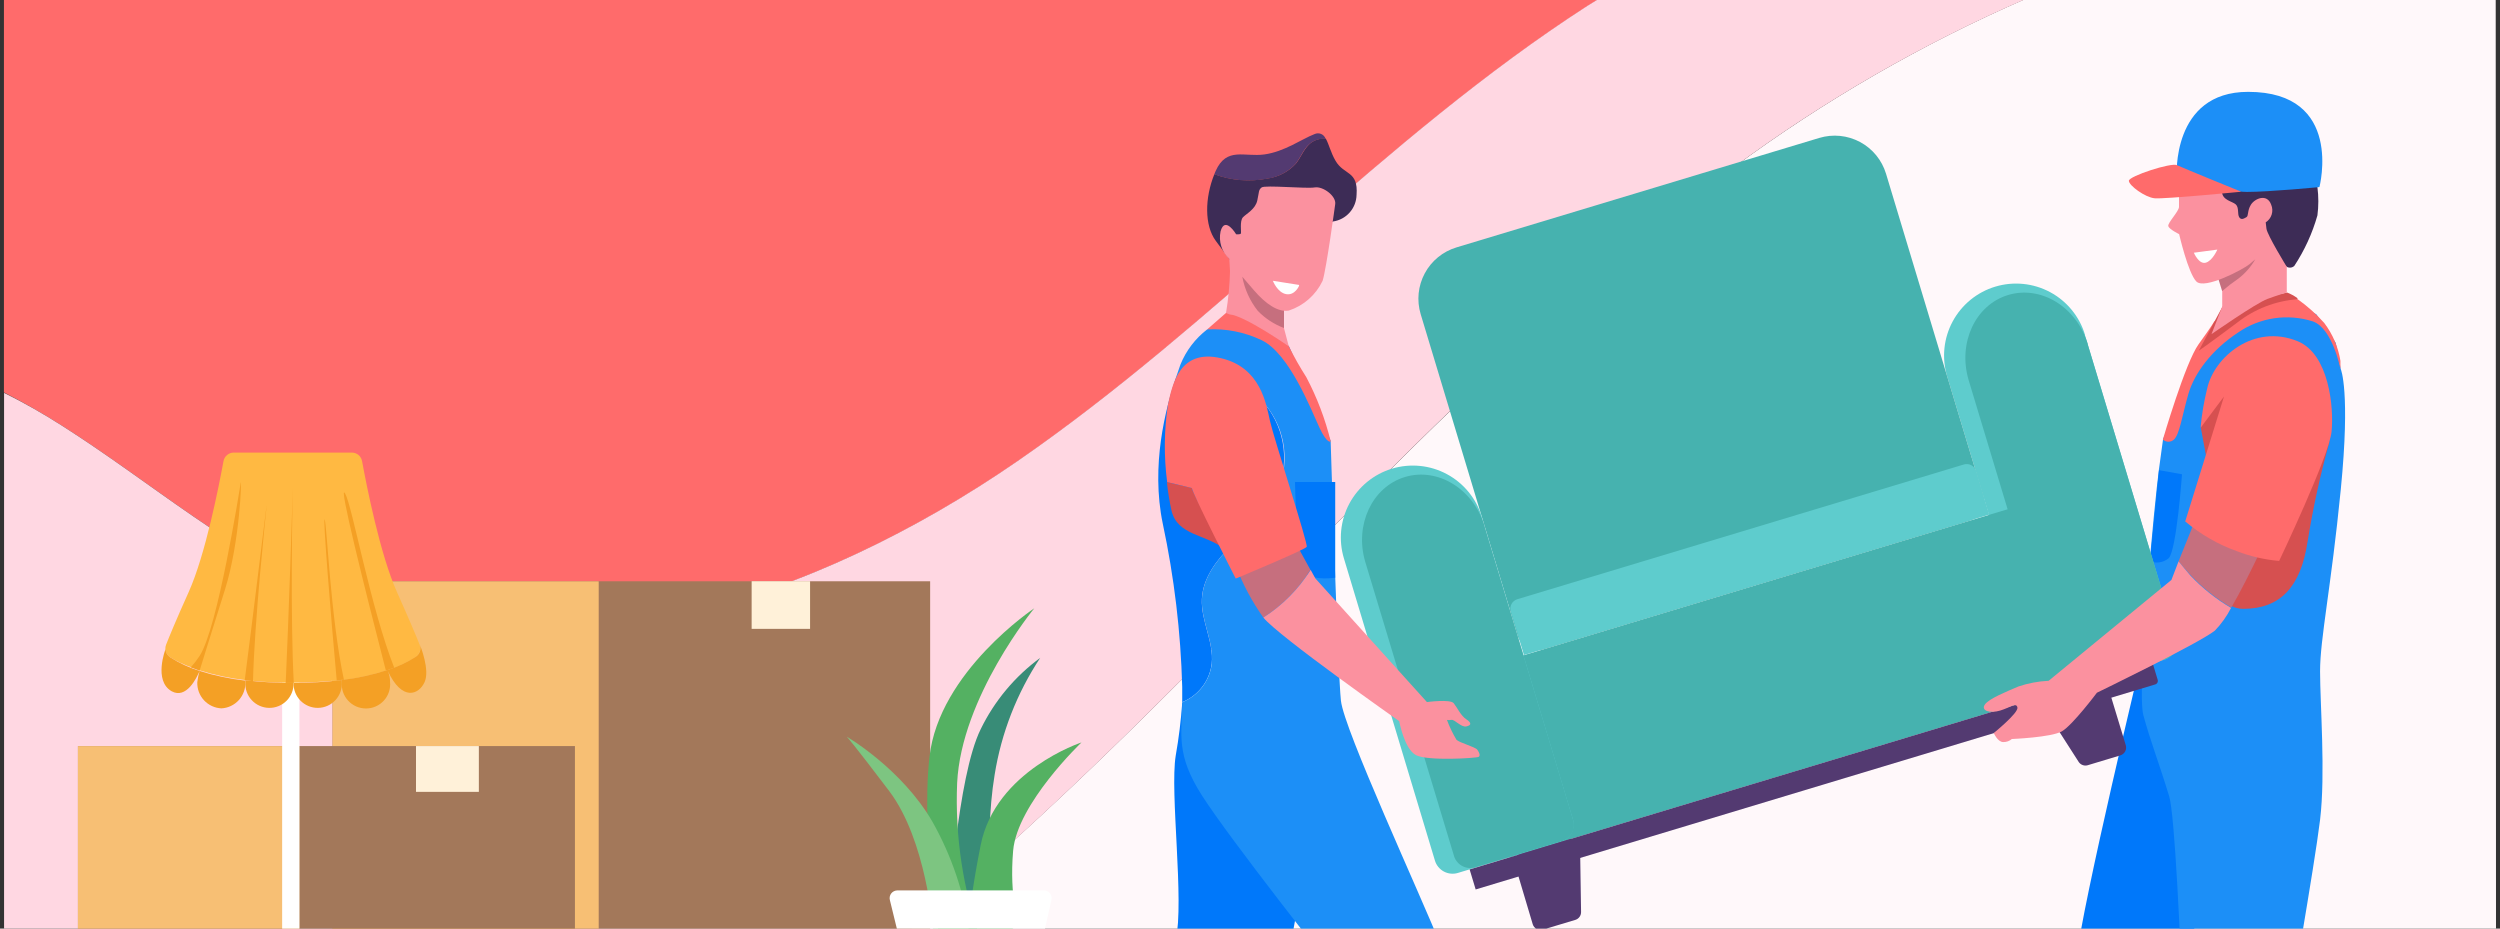 <svg fill="none" height="130" viewBox="0 0 350 130" width="350" xmlns="http://www.w3.org/2000/svg" xmlns:xlink="http://www.w3.org/1999/xlink"><rect x="0" y="0" width="350" height="130" fill="#333333" stroke="none"/><clipPath id="a"><path d="m0 0h350v130h-350z"/></clipPath><g clip-path="url(#a)"><path d="m46.24 83.25c31.45 13.13 68.12.71 96.18-18.63s51.18-45.28 79.82-63.75l1.62-1-223.31.07v55c2.8 1.43 5.52 3 8.13 4.66 12.52 7.96 23.89 17.95 37.56 23.65z" fill="#ff6b6b"/><path d="m242.63 23.49c-36.76 27-66.08 62.65-99.78 93.35-5 4.55-10.15 9-15.46 13.31h93.34l128.71-.06-.04-130.3h-65.7c-14.541 6.324-28.319 14.274-41.07 23.7z" fill="#fff8fa"/><path d="m242.63 23.49c12.749-9.415 26.524-17.355 41.06-23.67h-59.84l-1.62 1c-28.64 18.47-51.76 44.42-79.82 63.76s-64.72 31.8-96.17 18.67c-13.67-5.7-25.04-15.69-37.54-23.64-2.61-1.66-5.33-3.23-8.13-4.61v75.26l126.79-.05c5.3-4.31 10.46-8.76 15.46-13.31 33.74-30.76 63.05-66.46 99.81-93.41z" fill="#ffd7e2"/><path d="m130.22 81.38h-83.66v58.68h83.66z" fill="#a3785a"/><path d="m83.82 81.39h-37.26v58.68h37.26z" fill="#f7bf74"/><path d="m113.41 81.37h-8.18v6.67h8.18z" fill="#fff1d9"/><path d="m80.49 104.45h-69.58v35.56h69.58z" fill="#a3785a"/><path d="m41.9 104.46h-30.99v35.56h30.99z" fill="#f7bf74"/><path d="m67.04 104.45h-8.8v6.41h8.8z" fill="#fff1d9"/><path d="m132.88 127.92s1.11-19.13 4.41-25.82c1.926-3.962 4.788-7.394 8.34-10-3.266 4.938-5.441 10.515-6.38 16.36-1.64 9.9 0 21 0 21z" fill="#388c77"/><path d="m135.3 133.69s-.08-5 2-15.4 14.11-14.35 14.11-14.35-9 8.57-9.57 15.15.83 10.38.83 10.38z" fill="#54b162"/><path d="m132 134s-3.2-16.14-1.87-28.05c1.33-11.91 14.67-20.79 14.67-20.79s-10.22 12.42-10.8 24.46c-.31 7.448.814 14.886 3.31 21.91z" fill="#54b162"/><path d="m130.61 130s-.9-12.35-6.12-19.25-5.94-7.61-5.94-7.61 7.72 4.49 12 11.92c2.675 4.747 4.436 9.954 5.19 15.35z" fill="#7dc581"/><path d="m128 140-3.42-14c-.039-.155-.042-.317-.011-.474.032-.157.098-.305.193-.433.096-.128.219-.233.361-.308.141-.075.297-.118.457-.125h20.56c.165-.002.328.034.477.105.149.072.28.176.382.305s.174.281.208.442c.035.161.033.328-.007.488l-3.11 13.86c-.052.23-.178.437-.359.588-.18.152-.405.241-.641.252l-14 .13c-.25.009-.495-.068-.693-.22-.199-.151-.339-.367-.397-.61z" fill="#fff"/><path d="m300.05 91.21s-8.59 35.56-9.36 43.16-2.17 41.63-2.17 41.63l10.56 1s3-27.16 4.88-33.89 5.4-22.69 5.4-22.69l-8-27.55z" fill="#0078fa"/><path d="m327.71 51.68s1.36 3.07 0 16.85-2.9 20.88-2.9 25.45.78 14.36 0 20.8-4.5 27.57-4.88 30-3 33.68-3 33.68l-10.13-1s-1.57-60.94-3.12-66-2.64-7.73-3.61-11.34 1.6-30.15 2.18-34.4l.58-4.25 7.17-15.61 8.13-5.08 6.15 3.22 2.72 4z" fill="#1c8ff7"/><path d="m309.37 56.35-1.25 3.54.92 5-1.2 9.5s1 10.86 6.22 10.85 8.05-3.1 9-9.41c.762-4.72 1.787-9.394 3.07-14l-13.77-8z" fill="#d65050"/><path d="m321.69 41.9c1.35.965 2.591 2.075 3.7 3.31 1.18 1.557 1.96 3.381 2.27 5.31v1.16s-1.07-5.68-3.85-6.68c-1.745-.559-3.596-.711-5.409-.444-1.813.267-3.541.946-5.051 1.984-3.67 2.42-6.14 5.66-7 8.69s-1.22 5.61-2 6.31c-.211.195-.488.304-.775.304s-.564-.109-.775-.304c0 0 3.14-10.77 5-13.34s2.2-3.2 2.2-3.2l9-3.72z" fill="#ff6b6b"/><path d="m320.19 40.95c.495.194.964.446 1.4.75l.1.19c-3.098.225-6.058 1.371-8.5 3.29-4.4 3.29-5.36 3.92-5.36 3.92l3.33-6.19z" fill="#d65050"/><path d="m324 25.4.44.81c.169 1.308.169 2.632 0 3.94-.711 2.512-1.804 4.9-3.24 7.08-.141.13-.32.212-.51.234-.191.022-.384-.018-.55-.114l-6-4.25s-3.48-3.38-3.58-3.86-1.6-3.61-1.6-3.83 15.04-.01 15.04-.01z" fill="#3d2c56"/><path d="m309.36 37.8 1.25 1.38.49 1.57s4.59.24 4.64-.39 1.25-3.87 1.25-4.3c-.443-.908-1.07-1.715-1.84-2.37-.15.04-5.79 4.11-5.79 4.11z" fill="#c66f7e"/><path d="m305.06 26.88v2.08c0 .63-1.64 2.27-1.5 2.71s1.52 1.11 1.52 1.11 1.24 5.41 2.4 6.62 6.66-1.74 7.46-2.42l.8-.68c-.602 1.046-1.403 1.964-2.36 2.7-.788.537-1.546 1.118-2.27 1.74v2.17l-1.5 3.87s6.24-4.35 7.83-4.93 2.71-.9 2.71-.9v-3.59s-2.76-4.49-2.85-5.36l-.1-.87c.398-.253.693-.639.834-1.089s.118-.936-.064-1.371c-.58-1.64-2.32-.87-2.85 0s-.29 1.55-.63 1.74-.72.44-1 0 0-1.35-.48-1.79-1.86-.58-1.93-1.74l-.08-1.16z" fill="#fb919f"/><path d="m324.72 26.19s-7 .68-10.15.68-9.83-2.12-9.83-2.12-.78-11.89 10-11.89c13.46 0 9.98 13.33 9.98 13.33z" fill="#1c8ff7"/><path d="m313.77 26.84s-8.19-3.33-9-3.72-6.73 1.54-6.73 2.19 2.26 2.32 3.61 2.45 12.12-.92 12.12-.92z" fill="#ff6b6b"/><path d="m307.14 35.38 3.29-.44s-.68 1.59-1.64 1.84-1.65-1.4-1.65-1.4z" fill="#fff"/><path d="m305.48 66.4-3.22-.58-1.26 12.77c.433.162.9.208 1.356.134.456-.074.884-.265 1.244-.554 1.11-1.01 1.88-11.77 1.88-11.77z" fill="#0078fa"/><path d="m292.32 107.12 4.53-1.37c.289-.088.531-.287.674-.553.142-.266.173-.578.086-.867l-2.53-8.33c-.088-.289-.287-.531-.553-.674s-.578-.173-.867-.086l-6.91 2.09c-.168.051-.321.141-.449.261-.128.12-.226.269-.287.433s-.083.341-.065.515c.019.174.077.342.171.491l4.91 7.66c.14.201.342.351.574.428.232.078.483.078.716.002z" fill="#533a71"/><path d="m279.34 40.13c2.559-.772 5.32-.495 7.676.769 2.355 1.264 4.112 3.412 4.884 5.971v.08l12.74 42.23c.099.325.132.666.098 1.004-.034.338-.134.666-.294.965-.161.299-.379.564-.642.778-.264.215-.567.375-.892.472l-13.86 4.18-.49.15c-.652.19-1.353.115-1.951-.209-.597-.324-1.042-.87-1.239-1.521l-12.77-42.31c-.771-2.559-.495-5.32.769-7.676s3.412-4.112 5.971-4.884z" fill="#5ecccd"/><path d="m281.14 41.3c4.6-1.39 9.59 1.68 11.15 6.86v.08l12.38 41c.201.585.166 1.226-.097 1.786-.263.56-.734.996-1.313 1.214l-12 3.61-.43.13c-.6.138-1.23.037-1.758-.28-.527-.317-.912-.826-1.072-1.42l-12.4-41.09c-1.52-5.19.94-10.5 5.54-11.89z" fill="#46b2af"/><path d="m275.692 72.901-59.644 17.996c-.361.109-.739.146-1.114.108s-.739-.148-1.072-.327c-.332-.178-.625-.42-.864-.712s-.418-.628-.526-.988l-13.577-44.996c-.575-1.904-.369-3.959.571-5.712.94-1.753 2.538-3.06 4.443-3.635l50.788-15.324c1.904-.575 3.959-.369 5.712.571s3.06 2.538 3.635 4.443l13.577 44.996c.219.729.141 1.515-.219 2.186-.36.671-.971 1.171-1.7 1.391z" fill="#46b2af"/><path d="m211.323 120.05 80.572-24.311-7.664-25.399-80.572 24.311z" fill="#46b2af"/><path d="m278.455 72.061-65.101 19.643-1.843-6.108c-.052-.172-.069-.353-.052-.532.018-.179.071-.353.156-.511s.201-.299.34-.413.3-.199.472-.251l62.516-18.863c.348-.105.723-.067 1.043.104.321.172.559.464.664.811l1.843 6.108z" fill="#5ecccd"/><path d="m194.89 65.61c2.559-.772 5.32-.495 7.676.769 2.355 1.264 4.112 3.412 4.884 5.971v.08l12.74 42.23c.099.325.132.666.098 1.004s-.134.666-.294.965c-.161.3-.379.564-.642.779-.264.214-.567.375-.892.472l-13.86 4.18-.49.15c-.325.099-.666.132-1.004.098-.338-.033-.666-.133-.965-.294s-.564-.379-.778-.642c-.215-.263-.376-.566-.473-.892l-12.74-42.3c-.383-1.268-.513-2.599-.382-3.917s.521-2.598 1.147-3.765 1.476-2.2 2.501-3.039 2.206-1.467 3.474-1.849z" fill="#5ecccd"/><path d="m196.69 66.78c4.6-1.39 9.59 1.68 11.15 6.86v.08l12.38 41c.201.585.166 1.226-.097 1.786s-.734.995-1.313 1.214l-12 3.61-.43.13c-.612.144-1.257.04-1.793-.29-.536-.329-.92-.858-1.067-1.47l-12.4-41.09c-1.49-5.12.97-10.44 5.57-11.83z" fill="#46b2af"/><path d="m301.68 95.835-95.086 28.69-.846-2.805 95.631-28.855.697 2.307c.021.07.027.143.019.215-.009.072-.033.142-.07.204-.037.062-.087.116-.147.158-.059.042-.127.071-.198.085z" fill="#533a71"/><path d="m220.56 128.78-4.56 1.37c-.289.087-.601.056-.867-.086-.266-.143-.465-.385-.553-.674l-2.5-8.39c-.087-.289-.056-.601.086-.867.143-.266.385-.465.674-.553l6.91-2.09c.168-.049.345-.059.518-.029.172.031.335.1.476.204.141.103.257.238.338.393.08.155.124.327.128.502l.14 9.1c.008.247-.065.49-.208.692-.142.202-.347.352-.582.428z" fill="#533a71"/><path d="m182.2 123.54s-1.8 12.67-4.37 18.8-15.06 33.17-15.06 33.17-5 .79-8.25-1.3-2.84-3.26-2.84-3.26 11.69-33.82 12.92-39.31-.84-20.65 0-25.85c.437-2.479.744-4.979.92-7.49z" fill="#0078fa"/><path d="m177.66 57.33c1.281 1.855 2.011 4.036 2.105 6.288s-.452 4.486-1.575 6.442c-1.48 2.49-3.81 4.32-5.86 6.36s-3.93 4.54-4.07 7.43c-.15 3.07 1.7 6 1.38 9.07-.146 1.183-.606 2.306-1.333 3.252-.726.946-1.692 1.681-2.797 2.128 0-.67 0-1.37 0-2.13-.205-7.684-1.116-15.333-2.72-22.85-1.7-8.17.41-16.13 1.78-20.28.4-.137.807-.251 1.22-.34 2.214-.428 4.504-.22 6.604.599 2.101.819 3.927 2.217 5.266 4.031z" fill="#0078fa"/><path d="m169 46.12 2.3-1 9.13 3.31 5.86 13.27s1 32.34 1.44 36.4c.44 4.06 11 26.86 14.12 34.59s6.59 42.32 6.59 42.32l-10.44 3.34-11-42.13s-14.71-18.55-18.77-24.92c-3.55-5.57-2.82-8.34-2.71-13 1.105-.447 2.071-1.182 2.797-2.128.727-.946 1.187-2.069 1.333-3.252.32-3.06-1.53-6-1.38-9.07.14-2.89 2-5.39 4.07-7.43s4.38-3.87 5.86-6.36c1.158-1.945 1.724-4.185 1.63-6.447-.095-2.262-.846-4.447-2.163-6.288-1.316-1.841-3.14-3.26-5.25-4.081-2.109-.821-4.412-1.01-6.627-.544-.413.089-.82.203-1.22.34.27-.81.51-1.49.69-2 .787-1.943 2.078-3.642 3.74-4.92z" fill="#1c8ff7"/><path d="m180.44 48.48c.732 1.484 1.547 2.927 2.44 4.32 1.505 2.848 2.654 5.871 3.42 9 0 0-.45.45-1.55-1.87s-4.19-10.43-8.12-12.3c-2.375-1.139-5-1.659-7.63-1.51l2.64-2.31h2.4l4.25 2.3z" fill="#ff6b6b"/><path d="m183.33 20.15c-.86.74-1.23 1.9-1.94 2.78-1.05 1.14-2.465 1.879-4 2.09-2.473.477-5.031.263-7.39-.62.06-.16.13-.31.19-.46 1.54-3.42 4-1.93 6.83-2.32s5.28-2.19 7-2.84c.145-.071.303-.11.465-.115.161-.005.321.025.47.088s.282.156.392.275c.109.118.192.259.243.412-.405-.038-.813.005-1.201.128-.389.122-.748.32-1.059.583z" fill="#533a71"/><path d="m177.42 25c1.535-.211 2.95-.95 4-2.09.71-.88 1.08-2 1.94-2.78.311-.263.67-.461 1.059-.583.388-.122.796-.165 1.201-.127.42.75.71 2 1.35 3.08 1.18 2.06 3.2 1.35 2.95 4.77-.017.914-.358 1.791-.962 2.477-.605.685-1.434 1.133-2.338 1.263 0 0-12.74 6-13.19 6.28s-1.62-1.41-3.22-3.57-1.55-6-.2-9.33c2.366.883 4.931 1.094 7.41.61z" fill="#3d2c56"/><path d="m179.76 45.91v-3.66l-4.67-5h-1.69l-.82 2.39.42 3.36s2.66 2.17 2.85 2.17 3.89 1 3.89 1z" fill="#c66f7e"/><path d="m186.93 28.57s-1.22 9-1.76 10.73c-.465.982-1.125 1.859-1.94 2.578s-1.767 1.264-2.8 1.602c-1.49.27-3.25-.94-4.88-2.84l-1.63-1.9c.323 1.746 1.068 3.388 2.17 4.78 1.028 1.06 2.278 1.88 3.66 2.4l.68 2.57s-6.23-4.33-8.27-4.47l-.52-.2c.325-1.931.512-3.882.56-5.84l-.1-1.73c-.521-.482-.907-1.092-1.121-1.768s-.248-1.398-.099-2.091c.61-2.24 2.18.41 2.18.41s.56.05.66-.1-.2-1.78.3-2.29 1.73-1.12 2-2.34.15-1.47.61-1.83 6.25.2 7.42 0 3.04 1.21 2.88 2.33z" fill="#fb919f"/><path d="m186.3 67.48h-5s.2 11.79 1.49 12.82 4.14.58 4.14.58v-13.4z" fill="#0078fa"/><path d="m164 71.44c-.282-1.305-.495-2.623-.64-3.95l3.5.83c-.06.52 4.46 8.49 4.46 8.49-2.49-2.03-6.51-1.81-7.32-5.37z" fill="#d65050"/><path d="m176.87 86.46c-1.59-2.244-2.891-4.68-3.87-7.25l8.31-3.35 2.15 3.92c-1.674 2.688-3.925 4.97-6.59 6.68z" fill="#c66f7e"/><path d="m183.49 79.78.66 1.2 15.62 17.31s3.27-.44 3.75.16 1 1.76 1.76 2.25.73.85 0 1-1.62-1-2.08-.92-.63 0-.63 0c.358.965.803 1.896 1.33 2.78.41.43 2.63 1 2.92 1.4s.46.82.19 1-7.13.61-8.77-.24-2.35-4.76-2.35-4.76-16.89-11.86-19.02-14.5c2.676-1.707 4.938-3.989 6.62-6.68z" fill="#fb919f"/><path d="m163.4 67.49c-.468-3.604-.431-7.256.11-10.85.63-2.85 1.62-7.84 7.44-6.49 5.54 1.29 6.32 6.4 6.84 8.76s5.37 17.25 5.15 17.65-9.94 4.44-9.94 4.44-6.19-12.14-6.13-12.67z" fill="#ff6b6b"/><path d="m178.2 39.31s.64 1.66 1.87 1.87 1.8-1.16 1.8-1.16v-.13z" fill="#fff"/><path d="m305 78.59 2.65-6.59 10.5 1.49s-3.2 7.16-5.77 11.57c-2.095-1.234-4.007-2.756-5.68-4.52-.59-.62-1.14-1.28-1.7-1.95z" fill="#c66f7e"/><path d="m277.87 98.65c.57-.85 3.13-1.86 4.7-2.54 1.369-.464 2.796-.733 4.24-.8l17.19-14.12 1-2.6c.54.67 1.09 1.33 1.67 2 1.673 1.764 3.585 3.286 5.68 4.52-.597 1.165-1.362 2.237-2.27 3.18-2.24 1.78-16.51 8.69-16.51 8.69s-3.42 4.56-4.91 5.41-7 1.07-7 1.07c-.336.289-.767.442-1.21.43-.78 0-1.32-1.27-1.32-1.27s3.47-2.81 3.31-3.57-1 0-2.42.43-2.72.02-2.15-.83z" fill="#fb919f"/><path d="m321.69 47.78c-6.14-2.54-11.74 2.22-12.69 6.63-.446 1.8-.754 3.632-.92 5.48l3.28-4.38-5.43 17.49c2.153 1.818 4.616 3.233 7.27 4.18 1.887.722 3.867 1.177 5.88 1.35 0 0 7-14.69 7.34-18.11s-.37-10.84-4.73-12.64z" fill="#ff6b6b"/><path d="m41.92 89.76h-2.42v40.43h2.42z" fill="#fff"/><path d="m58.21 91.94c-.94.62-1.946 1.133-3 1.53l-1 .35-.17.05c-1.929.615-3.911 1.05-5.92 1.3h-.28l-.73.09c-1.993.21-3.996.314-6 .31h-1.11c-1.66 0-3.18-.11-4.55-.25l-1.06-.12h-.1c-2.145-.245-4.262-.697-6.32-1.35-.45-.15-.86-.3-1.24-.45-1.028-.359-2.013-.828-2.94-1.4-.184-.124-.338-.288-.449-.48-.111-.192-.176-.408-.191-.629-.015-.215.02-.43.1-.63.45-1.14 1.37-3.39 3.15-7.34 2.38-5.28 4.27-15 4.89-18.36.061-.337.239-.642.502-.862.263-.219.595-.339.938-.338h16.52c.343-.001.675.119.938.338.263.219.441.524.502.862.62 3.38 2.52 13.08 4.9 18.36 1.79 4 2.71 6.2 3.16 7.34.107.3.113.628.015.932-.098.304-.293.567-.555.748z" fill="#ffb942"/><g fill="#f4a025"><path d="m34.35 95.49c.038.931-.292 1.839-.919 2.528s-1.5 1.103-2.431 1.152c-.934-.042-1.813-.451-2.446-1.138s-.969-1.598-.933-2.532c.061-.546.175-1.085.34-1.61-.45 1.1-1.89 4-3.92 2.89-2.59-1.46-.87-5.9-.87-5.9.011.222.072.438.18.632.107.194.258.361.44.488 1.288.831 2.685 1.48 4.15 1.93 2.084.661 4.227 1.116 6.4 1.36.01.03.01.12.01.2z"/><path d="m41.1 95.61c.015.458-.063.915-.229 1.342-.167.427-.418.816-.74 1.143s-.706.585-1.131.758c-.424.173-.88.259-1.338.25-.458-.008-.91-.11-1.328-.298-.418-.188-.793-.46-1.103-.798s-.548-.736-.699-1.168-.213-.892-.181-1.349c0-.08 0-.17 0-.25 2.204.257 4.421.38 6.64.37z"/><path d="m47.85 95.49c.032.457-.03.916-.181 1.349-.151.433-.389.83-.699 1.168-.31.338-.685.609-1.103.798-.418.188-.87.29-1.328.298-.458.008-.914-.077-1.338-.251-.424-.173-.809-.431-1.131-.758-.322-.327-.573-.716-.74-1.143-.167-.427-.245-.884-.229-1.342 2.253.005 4.504-.128 6.74-.4.01.09.01.18.01.28z"/><path d="m59.45 95.48c-.79 1.77-3.15 2.79-5.17-1.58.218.498.33 1.036.33 1.58.044.47-.01.944-.159 1.392-.149.448-.391.859-.708 1.208-.318.349-.705.628-1.137.819-.432.191-.899.289-1.371.289s-.939-.099-1.371-.289c-.432-.191-.819-.47-1.137-.819-.318-.349-.559-.761-.708-1.208-.149-.448-.204-.922-.159-1.392 0-.09 0-.19 0-.28 2.164-.252 4.298-.718 6.37-1.39 1.411-.441 2.756-1.07 4-1.87.271-.182.472-.449.572-.76.1-.31.092-.645-.022-.95.11.31 1.42 3.56.67 5.25z"/><path d="m31.51 82.5c-2.1 6.66-3.56 11.38-3.56 11.38-.45-.15-.86-.3-1.24-.45.456-.502.871-1.041 1.24-1.61 2.55-3.93 5.58-23.23 5.75-24.21s-.1 8.23-2.19 14.89z"/><path d="m37.32 70.89c-.13 1.37-1.69 16-1.9 24.47l-1.06-.12h-.1c1.08-8.24 3.21-25.89 3.06-24.35z"/><path d="m41.13 95.61h-1.13c.41-9 .93-24.62 1-27.34-.09 2.73-.35 18.5.13 27.34z"/><path d="m45.46 72.74c.31.8.83 13.79 2.69 22.43h-.28l-.73.09c-.84-9.16-1.98-23.26-1.68-22.52z"/><path d="m55.19 93.47-1 .35-.17.05c-2.87-11.15-6.8-26.78-5.69-24.75.98 1.7 3.56 16.01 6.86 24.35z"/></g></g></svg>